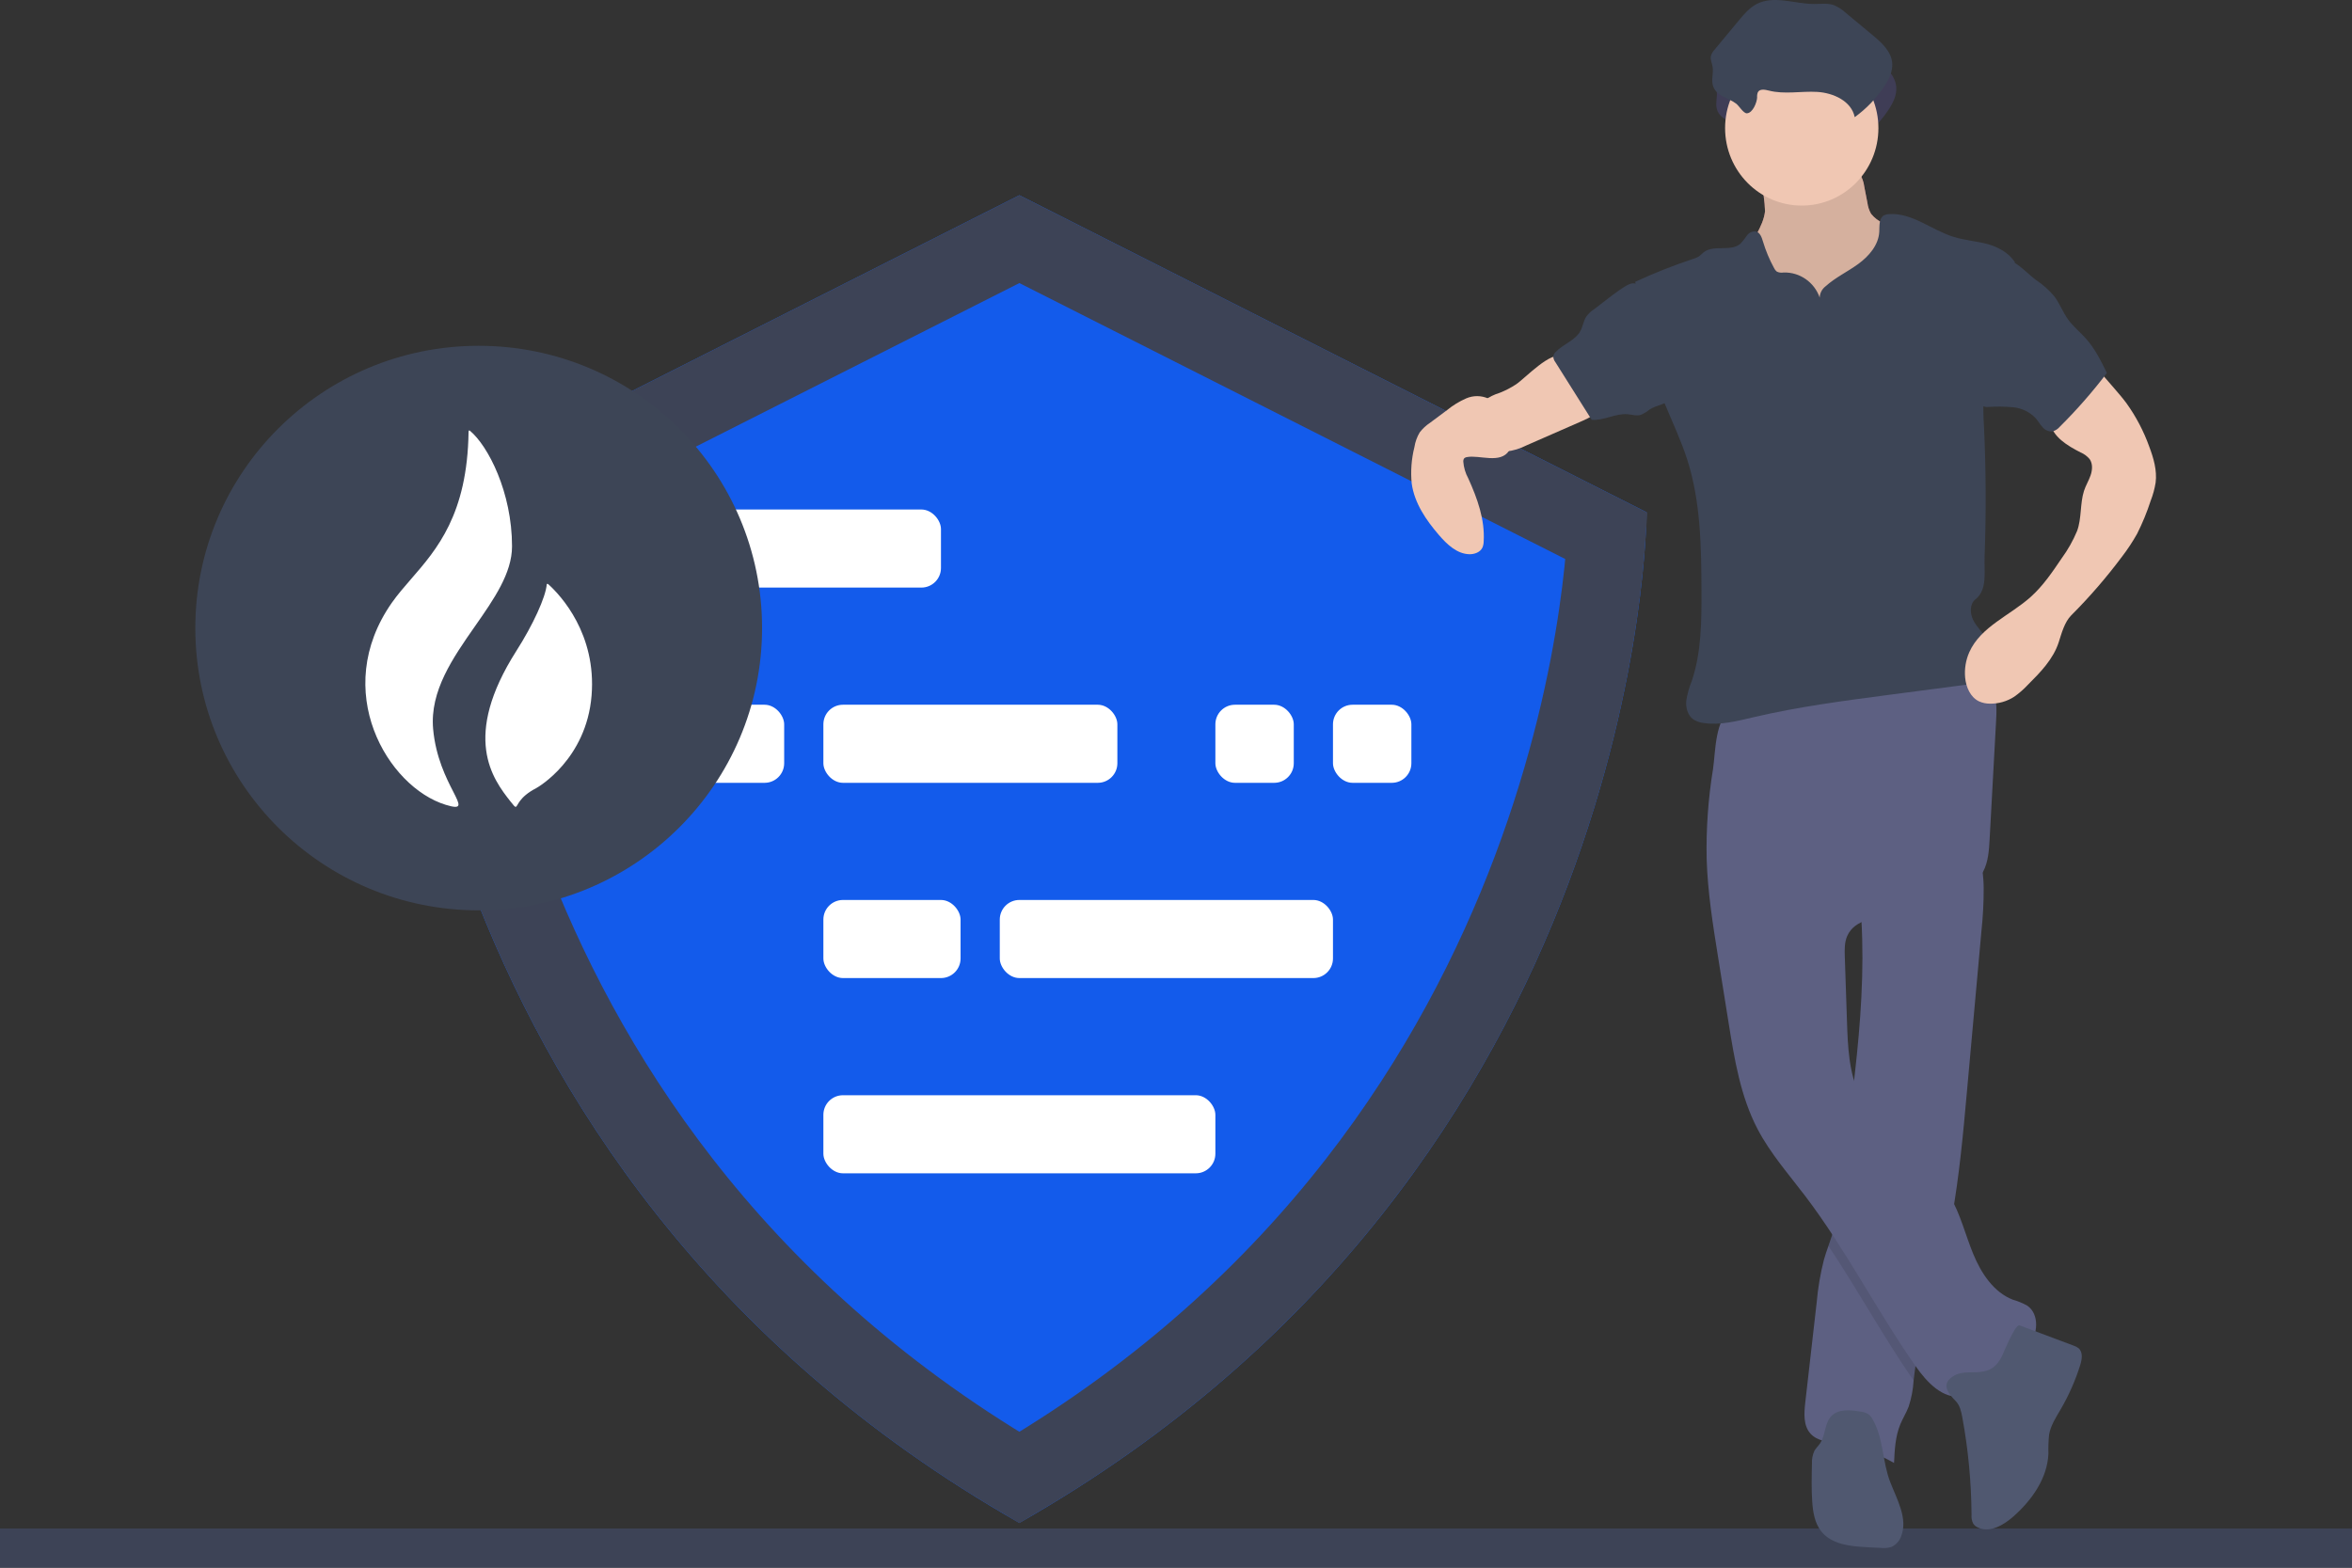 <svg width="120" height="80" viewBox="0 0 120 80" fill="none" xmlns="http://www.w3.org/2000/svg">
<rect x="0" y="0" width="120" height="80" fill="#333333" stroke="none"/>
<path d="M52.009 9.963L20.009 26.142C20.009 26.142 20.009 59.512 52.009 77.713C84.009 59.512 84.009 26.142 84.009 26.142L52.009 9.963Z" fill="#135BEB"/>
<path d="M22.059 27.347L52.009 12.204L81.96 27.347C81.957 27.39 81.954 27.435 81.951 27.48C81.892 28.381 81.772 29.702 81.53 31.351C81.047 34.651 80.078 39.248 78.138 44.397C74.346 54.462 66.857 66.62 52.009 75.401C37.161 66.62 29.673 54.462 25.881 44.397C23.941 39.248 22.972 34.651 22.488 31.351C22.247 29.702 22.127 28.381 22.067 27.48C22.064 27.435 22.062 27.39 22.059 27.347Z" stroke="url(#paint0_linear)" stroke-width="4"/>
<rect x="33.009" y="26" width="15" height="3.985" rx="1" fill="white"/>
<rect x="25.009" y="35.963" width="15" height="3.985" rx="1" fill="white"/>
<rect x="42.009" y="45.926" width="7" height="3.985" rx="1" fill="white"/>
<rect x="62.009" y="35.963" width="4" height="3.985" rx="1" fill="white"/>
<rect x="68.009" y="35.963" width="4" height="3.985" rx="1" fill="white"/>
<rect x="42.009" y="35.963" width="15" height="3.985" rx="1" fill="white"/>
<rect x="51.009" y="45.926" width="17" height="3.985" rx="1" fill="white"/>
<rect x="42.009" y="55.89" width="20" height="3.985" rx="1" fill="white"/>
<rect y="78" width="120" height="2" fill="#3D4356"/>
<path d="M90.053 10.782C89.963 11.598 89.347 12.256 89.118 13.044C88.775 14.231 89.369 15.504 90.182 16.428C91.506 17.918 93.365 18.81 95.345 18.905C95.633 18.931 95.923 18.899 96.199 18.811C96.445 18.711 96.667 18.558 96.849 18.363C97.461 17.742 97.789 16.881 97.92 16.015C98.051 15.149 98 14.266 97.949 13.391C97.949 13.21 97.917 13.031 97.853 12.862C97.769 12.701 97.655 12.559 97.516 12.443C97.075 12.035 96.59 11.678 96.069 11.381C95.834 11.275 95.626 11.114 95.463 10.913C95.365 10.74 95.301 10.549 95.276 10.351L95.116 9.529C95.088 9.291 95.007 9.064 94.881 8.861C94.599 8.477 94.059 8.424 93.585 8.405L91.85 8.337C91.31 8.315 90.599 8.159 90.072 8.266C89.58 8.366 89.743 8.824 89.833 9.241C89.962 9.745 90.036 10.262 90.053 10.782Z" fill="#A0616A"/>
<path d="M90.053 10.782C89.963 11.598 89.347 12.256 89.118 13.044C88.775 14.231 89.369 15.504 90.182 16.428C91.506 17.918 93.365 18.81 95.345 18.905C95.633 18.931 95.923 18.899 96.199 18.811C96.445 18.711 96.667 18.558 96.849 18.363C97.461 17.742 97.789 16.881 97.92 16.015C98.051 15.149 98 14.266 97.949 13.391C97.949 13.21 97.917 13.031 97.853 12.862C97.769 12.701 97.655 12.559 97.516 12.443C97.075 12.035 96.59 11.678 96.069 11.381C95.834 11.275 95.626 11.114 95.463 10.913C95.365 10.74 95.301 10.549 95.276 10.351L95.116 9.529C95.088 9.291 95.007 9.064 94.881 8.861C94.599 8.477 94.059 8.424 93.585 8.405L91.85 8.337C91.31 8.315 90.599 8.159 90.072 8.266C89.58 8.366 89.743 8.824 89.833 9.241C89.962 9.745 90.036 10.262 90.053 10.782Z" fill="#D5B09E"/>
<path d="M101.093 47.52C100.847 50.244 100.601 52.968 100.355 55.691C100.163 57.835 99.967 59.987 99.589 62.102C99.459 62.831 99.306 63.557 99.125 64.276C98.621 66.272 97.889 68.223 97.653 70.27C97.646 70.329 97.64 70.389 97.633 70.45C97.607 70.902 97.522 71.349 97.381 71.78C97.263 72.092 97.082 72.377 96.954 72.686C96.7 73.303 96.666 73.986 96.635 74.654C95.74 74.146 94.759 73.807 93.743 73.656C93.252 73.582 92.706 73.529 92.372 73.159C92.002 72.75 92.043 72.124 92.105 71.574C92.3 69.867 92.495 68.162 92.689 66.457C92.752 65.723 92.876 64.996 93.058 64.283C93.125 64.046 93.205 63.813 93.287 63.579C93.4 63.258 93.514 62.937 93.6 62.607C93.724 62.074 93.81 61.532 93.859 60.987C94.058 59.27 94.299 57.557 94.51 55.842L94.522 55.752C94.838 53.151 95.079 50.539 95.01 47.92C95 47.532 94.984 47.145 94.959 46.755C94.924 46.192 94.873 45.894 95.335 45.541C95.845 45.152 96.517 44.88 97.101 44.625C97.415 44.487 100.874 43.246 100.955 43.518C101.117 44.099 101.202 44.699 101.208 45.302C101.211 46.043 101.172 46.783 101.093 47.52Z" fill="#5D6082"/>
<path opacity="0.1" d="M99.589 62.102C99.459 62.831 99.306 63.557 99.124 64.276C98.62 66.272 97.889 68.223 97.653 70.27C97.646 70.329 97.639 70.389 97.633 70.45C96.091 68.223 94.792 65.829 93.287 63.579C93.4 63.258 93.514 62.937 93.6 62.607C93.724 62.073 93.81 61.532 93.858 60.987C94.058 59.27 94.299 57.557 94.51 55.842L94.521 55.752C94.61 56.116 94.736 56.469 94.898 56.807C95.908 58.882 98.31 59.931 99.485 61.918C99.521 61.979 99.555 62.041 99.589 62.102Z" fill="black"/>
<path d="M87.075 43.852C87.126 45.516 87.389 47.166 87.652 48.81L88.195 52.202C88.493 54.059 88.802 55.953 89.671 57.616C90.322 58.86 91.259 59.921 92.106 61.037C94.19 63.781 95.756 66.889 97.732 69.713C98.306 70.533 99.127 71.421 100.107 71.25C100.75 71.137 101.218 70.596 101.723 70.178C102.32 69.686 103.038 69.326 103.507 68.71C103.976 68.093 104.068 67.068 103.433 66.629C103.203 66.5 102.959 66.399 102.705 66.328C101.72 65.95 101.082 64.977 100.677 63.994C100.271 63.011 100.025 61.954 99.484 61.04C98.31 59.053 95.908 58.004 94.897 55.928C94.331 54.765 94.277 53.425 94.234 52.13L94.123 48.828C94.111 48.467 94.102 48.091 94.247 47.761C94.634 46.882 95.801 46.8 96.747 46.689C97.82 46.562 98.859 46.23 99.81 45.712C100.355 45.415 100.887 45.036 101.178 44.484C101.444 43.981 101.481 43.39 101.512 42.821L101.839 36.836C101.867 36.322 101.893 35.789 101.713 35.307C101.263 34.095 99.748 33.699 98.468 33.757C96.087 33.864 93.888 34.9 91.642 35.599C91.086 35.776 90.521 35.925 89.95 36.045C89.446 36.147 88.836 36.105 88.356 36.268C87.501 36.559 87.522 38.449 87.401 39.232C87.151 40.759 87.041 42.305 87.075 43.852Z" fill="#5D6082"/>
<path d="M99.784 71.501C99.994 71.715 100.063 72.028 100.117 72.325C100.421 73.968 100.578 75.636 100.589 77.308C100.575 77.464 100.606 77.621 100.678 77.759C100.737 77.842 100.817 77.907 100.91 77.948C101.517 78.24 102.221 77.833 102.727 77.385C103.665 76.555 104.458 75.441 104.511 74.182C104.501 73.858 104.513 73.534 104.545 73.211C104.627 72.737 104.901 72.324 105.142 71.909C105.553 71.204 105.884 70.453 106.13 69.673C106.222 69.38 106.283 69.011 106.056 68.806C105.975 68.742 105.884 68.694 105.786 68.664L103.043 67.635C102.806 67.546 102.215 69.081 102.121 69.249C101.891 69.659 101.663 69.892 101.202 69.987C100.732 70.084 100.173 69.945 99.734 70.182C98.992 70.583 99.364 71.072 99.784 71.501Z" fill="#505870"/>
<path d="M95.553 72.448C95.502 72.345 95.431 72.254 95.344 72.18C95.217 72.099 95.073 72.049 94.923 72.036C94.401 71.946 93.782 71.887 93.422 72.279C93.085 72.647 93.142 73.246 92.86 73.658C92.771 73.789 92.65 73.897 92.572 74.035C92.476 74.246 92.433 74.478 92.446 74.71C92.431 75.349 92.417 75.99 92.46 76.628C92.497 77.163 92.586 77.723 92.917 78.142C93.448 78.814 94.406 78.911 95.256 78.955L95.945 78.99C96.135 79.013 96.327 78.996 96.509 78.938C96.737 78.831 96.913 78.636 96.996 78.397C97.354 77.496 96.787 76.526 96.437 75.622C96.035 74.584 96.107 73.43 95.553 72.448Z" fill="#505870"/>
<path d="M89.854 6.183C89.845 6.092 89.859 6 89.892 5.915C89.993 5.735 90.257 5.784 90.455 5.835C91.254 6.038 92.096 5.854 92.919 5.901C93.741 5.949 94.668 6.364 94.833 7.18C95.43 6.752 95.945 6.218 96.352 5.603C96.581 5.258 96.779 4.863 96.748 4.448C96.704 3.851 96.208 3.405 95.749 3.026L94.38 1.897C94.2 1.73 93.993 1.597 93.767 1.503C93.451 1.394 93.107 1.446 92.773 1.446C91.776 1.447 90.714 0.989 89.828 1.449C89.458 1.641 89.179 1.971 88.911 2.292L87.689 3.753C87.597 3.846 87.53 3.961 87.494 4.088C87.459 4.266 87.55 4.442 87.582 4.621C87.639 4.947 87.5 5.296 87.607 5.609C87.785 6.13 88.41 6.203 88.792 6.502C88.935 6.613 89.158 6.99 89.328 6.985C89.634 6.977 89.846 6.424 89.854 6.183Z" fill="#3F3D56"/>
<ellipse cx="91.926" cy="6.538" rx="3.911" ry="3.953" fill="#F0C7B3"/>
<path d="M92.842 15.188C92.57 14.4 91.823 13.881 90.998 13.906C90.882 13.927 90.764 13.912 90.657 13.862C90.597 13.816 90.549 13.755 90.517 13.685C90.28 13.253 90.088 12.796 89.947 12.323C89.885 12.114 89.799 11.867 89.59 11.813C89.413 11.789 89.238 11.866 89.135 12.013C89.035 12.158 88.927 12.296 88.809 12.426C88.317 12.871 87.445 12.466 86.923 12.873C86.838 12.94 86.768 13.025 86.678 13.086C86.588 13.14 86.492 13.182 86.391 13.21C85.382 13.543 84.394 13.934 83.43 14.382C83.778 16.496 84.134 18.646 84.948 20.625C85.335 21.566 85.774 22.488 86.085 23.459C86.772 25.608 86.802 27.909 86.81 30.168C86.815 31.714 86.808 33.293 86.313 34.757C86.18 35.08 86.086 35.418 86.033 35.764C86.003 36.113 86.104 36.498 86.383 36.704C86.545 36.811 86.731 36.877 86.923 36.896C87.781 37.023 88.646 36.792 89.49 36.595C91.754 36.065 94.063 35.762 96.368 35.459L100.229 34.953C100.506 34.934 100.777 34.863 101.028 34.744C101.734 34.353 101.802 33.279 101.363 32.596C101.152 32.269 100.856 32.001 100.679 31.654C100.502 31.306 100.487 30.821 100.791 30.581C101.41 30.092 101.226 29.185 101.255 28.392C101.338 26.173 101.327 23.954 101.222 21.734C101.191 21.275 101.183 20.814 101.2 20.354C101.268 19.574 101.411 18.802 101.626 18.05L102.799 13.381C102.493 12.892 101.906 12.581 101.35 12.44C100.794 12.299 100.215 12.257 99.667 12.086C98.546 11.735 97.547 10.843 96.376 10.927C96.287 10.928 96.2 10.95 96.12 10.989C95.856 11.141 95.898 11.525 95.881 11.832C95.844 12.51 95.35 13.076 94.806 13.473C94.261 13.87 93.639 14.16 93.138 14.613C92.959 14.75 92.85 14.961 92.842 15.188Z" fill="#3D4556"/>
<path d="M77.344 19.617C77.085 19.787 76.809 19.93 76.521 20.044C76.24 20.129 75.973 20.26 75.733 20.431C75.623 20.528 75.53 20.644 75.459 20.773C75.189 21.256 75.201 21.85 75.49 22.322C75.779 22.793 76.299 23.069 76.848 23.041C77.205 23 77.553 22.895 77.874 22.731L80.633 21.523C81.1 21.319 81.605 21.079 81.825 20.616C81.851 20.572 81.861 20.521 81.852 20.471C81.83 20.419 81.79 20.376 81.739 20.351C81.117 19.943 80.572 19.424 80.132 18.82C80.019 18.665 79.881 18.298 79.721 18.205C79.137 17.865 77.811 19.31 77.344 19.617Z" fill="#F0C7B3"/>
<path d="M106.837 18.625L107.854 19.799C108.072 20.052 108.291 20.304 108.49 20.572C108.979 21.253 109.371 21.999 109.655 22.79C109.876 23.376 110.059 24 109.982 24.623C109.931 24.942 109.846 25.255 109.728 25.555C109.541 26.133 109.31 26.696 109.037 27.237C108.806 27.649 108.546 28.043 108.259 28.415C107.471 29.47 106.61 30.466 105.68 31.396C105.333 31.744 105.187 32.306 105.036 32.776C104.756 33.643 104.092 34.319 103.45 34.959C103.243 35.18 103.015 35.378 102.769 35.552C102.4 35.792 101.968 35.916 101.529 35.908C101.337 35.91 101.147 35.87 100.971 35.791C100.531 35.581 100.308 35.067 100.262 34.577C100.221 34.133 100.295 33.685 100.476 33.278C101.06 31.972 102.559 31.406 103.618 30.452C104.239 29.893 104.714 29.191 105.183 28.497C105.501 28.063 105.767 27.592 105.974 27.095C106.211 26.457 106.119 25.701 106.325 25.053C106.413 24.779 106.568 24.531 106.662 24.259C106.756 23.988 106.78 23.665 106.615 23.43C106.491 23.28 106.333 23.163 106.155 23.089C105.478 22.742 104.72 22.295 104.591 21.539C104.539 21.12 104.647 20.697 104.894 20.356C105.139 20.019 105.426 19.715 105.747 19.452C106.043 19.187 106.541 18.89 106.837 18.625Z" fill="#F0C7B3"/>
<path d="M76.691 21.256C76.511 20.889 76.287 20.515 75.924 20.333C75.569 20.177 75.167 20.175 74.81 20.328C74.459 20.481 74.13 20.682 73.832 20.926L72.956 21.579C72.757 21.71 72.581 21.875 72.435 22.064C72.297 22.294 72.205 22.55 72.164 22.816C72.011 23.423 71.965 24.052 72.026 24.675C72.165 25.674 72.761 26.546 73.418 27.307C73.828 27.782 74.334 28.262 74.957 28.282C75.226 28.291 75.526 28.183 75.638 27.936C75.677 27.838 75.697 27.733 75.698 27.628C75.766 26.513 75.371 25.425 74.911 24.41C74.765 24.144 74.678 23.849 74.657 23.545C74.654 23.494 74.667 23.443 74.695 23.4C74.735 23.358 74.788 23.332 74.845 23.326C75.474 23.201 76.559 23.695 77 22.988C77.287 22.53 76.894 21.671 76.691 21.256Z" fill="#F0C7B3"/>
<path d="M89.649 4.974C89.64 4.882 89.654 4.79 89.688 4.704C89.788 4.522 90.052 4.572 90.25 4.623C91.049 4.828 91.891 4.642 92.714 4.69C93.536 4.738 94.463 5.157 94.628 5.978C95.225 5.547 95.74 5.009 96.147 4.39C96.375 4.042 96.574 3.644 96.543 3.227C96.499 2.626 96.003 2.176 95.543 1.795L94.175 0.658C93.995 0.49 93.788 0.355 93.562 0.261C93.246 0.151 92.901 0.204 92.567 0.204C91.571 0.204 90.509 -0.257 89.623 0.207C89.253 0.4 88.974 0.732 88.706 1.055L87.484 2.527C87.392 2.621 87.325 2.737 87.289 2.864C87.254 3.043 87.345 3.221 87.377 3.401C87.434 3.73 87.295 4.08 87.402 4.396C87.58 4.92 88.205 4.994 88.587 5.295C88.73 5.407 88.953 5.786 89.123 5.782C89.429 5.773 89.641 5.216 89.649 4.974Z" fill="#3D4556"/>
<path d="M81.341 15.772C81.183 15.875 81.044 16.005 80.932 16.157C80.788 16.376 80.759 16.653 80.636 16.884C80.372 17.379 79.756 17.555 79.371 17.962C79.31 18.017 79.267 18.091 79.25 18.172C79.248 18.282 79.284 18.39 79.353 18.476L81.208 21.422C81.825 21.477 82.418 21.086 83.036 21.138C83.266 21.157 83.502 21.238 83.724 21.169C83.882 21.098 84.03 21.006 84.165 20.896C84.534 20.661 85.025 20.633 85.334 20.323C85.63 20.024 85.668 19.558 85.665 19.135C85.67 18.767 85.633 18.401 85.555 18.042C85.281 16.911 84.425 16.043 83.889 15.041C83.628 14.553 83.485 14.268 82.933 14.603C82.377 14.94 81.864 15.385 81.341 15.772Z" fill="#3D4556"/>
<path d="M103.868 14.282C104.216 14.511 104.53 14.789 104.801 15.108C105.083 15.476 105.243 15.927 105.515 16.303C105.778 16.668 106.136 16.951 106.434 17.287C106.887 17.797 107.194 18.419 107.495 19.033C106.759 20.002 105.958 20.917 105.095 21.773C104.999 21.887 104.873 21.971 104.731 22.015C104.535 22.036 104.342 21.956 104.216 21.803C104.082 21.661 103.988 21.487 103.86 21.34C103.559 21.025 103.157 20.829 102.726 20.785C102.299 20.744 101.869 20.738 101.441 20.767C101.347 20.778 101.252 20.762 101.167 20.721C101.103 20.677 101.052 20.617 101.017 20.547C100.515 19.684 100.677 18.599 100.854 17.614L101.26 15.353C101.319 14.921 101.433 14.498 101.599 14.096C101.753 13.763 102.097 13.199 102.52 13.299C102.947 13.399 103.509 14.021 103.868 14.282Z" fill="#3D4556"/>
<ellipse cx="24.423" cy="32.051" rx="14.458" ry="14.405" fill="#3D4556"/>
<path fill-rule="evenodd" clip-rule="evenodd" d="M23.972 21.977C24.902 22.75 26.124 25.121 26.124 27.879C26.124 29.253 25.199 30.577 24.233 31.959C23.107 33.571 21.927 35.26 22.098 37.197C22.227 38.643 22.777 39.719 23.117 40.385C23.476 41.088 23.602 41.333 22.747 41.072C19.773 40.163 16.852 35.244 19.992 30.758C20.28 30.347 20.619 29.958 20.973 29.549C22.294 28.029 23.845 26.244 23.906 22.047C23.906 22.046 23.906 22.046 23.906 22.045C23.906 22.045 23.907 22.044 23.907 22.044C23.901 21.933 23.968 21.975 23.972 21.977ZM26.354 33.202C27.186 31.898 27.842 30.479 27.896 29.815C27.916 29.782 27.944 29.791 27.964 29.805C28.614 30.381 30.439 32.36 30.182 35.5C29.916 38.743 27.459 40.167 27.357 40.22C26.447 40.691 26.421 41.154 26.315 41.173C26.268 41.182 26.206 41.103 26.045 40.899C25.141 39.754 23.534 37.623 26.354 33.202Z" fill="white"/>
<defs>
<linearGradient id="paint0_linear" x1="71.509" y1="9.963" x2="28.694" y2="60.931" gradientUnits="userSpaceOnUse">
<stop offset="0.004" stop-color="#3D4356"/>
<stop offset="0.004" stop-color="#3D4356"/>
<stop offset="1" stop-color="#3D4356"/>
</linearGradient>
</defs>
</svg>
